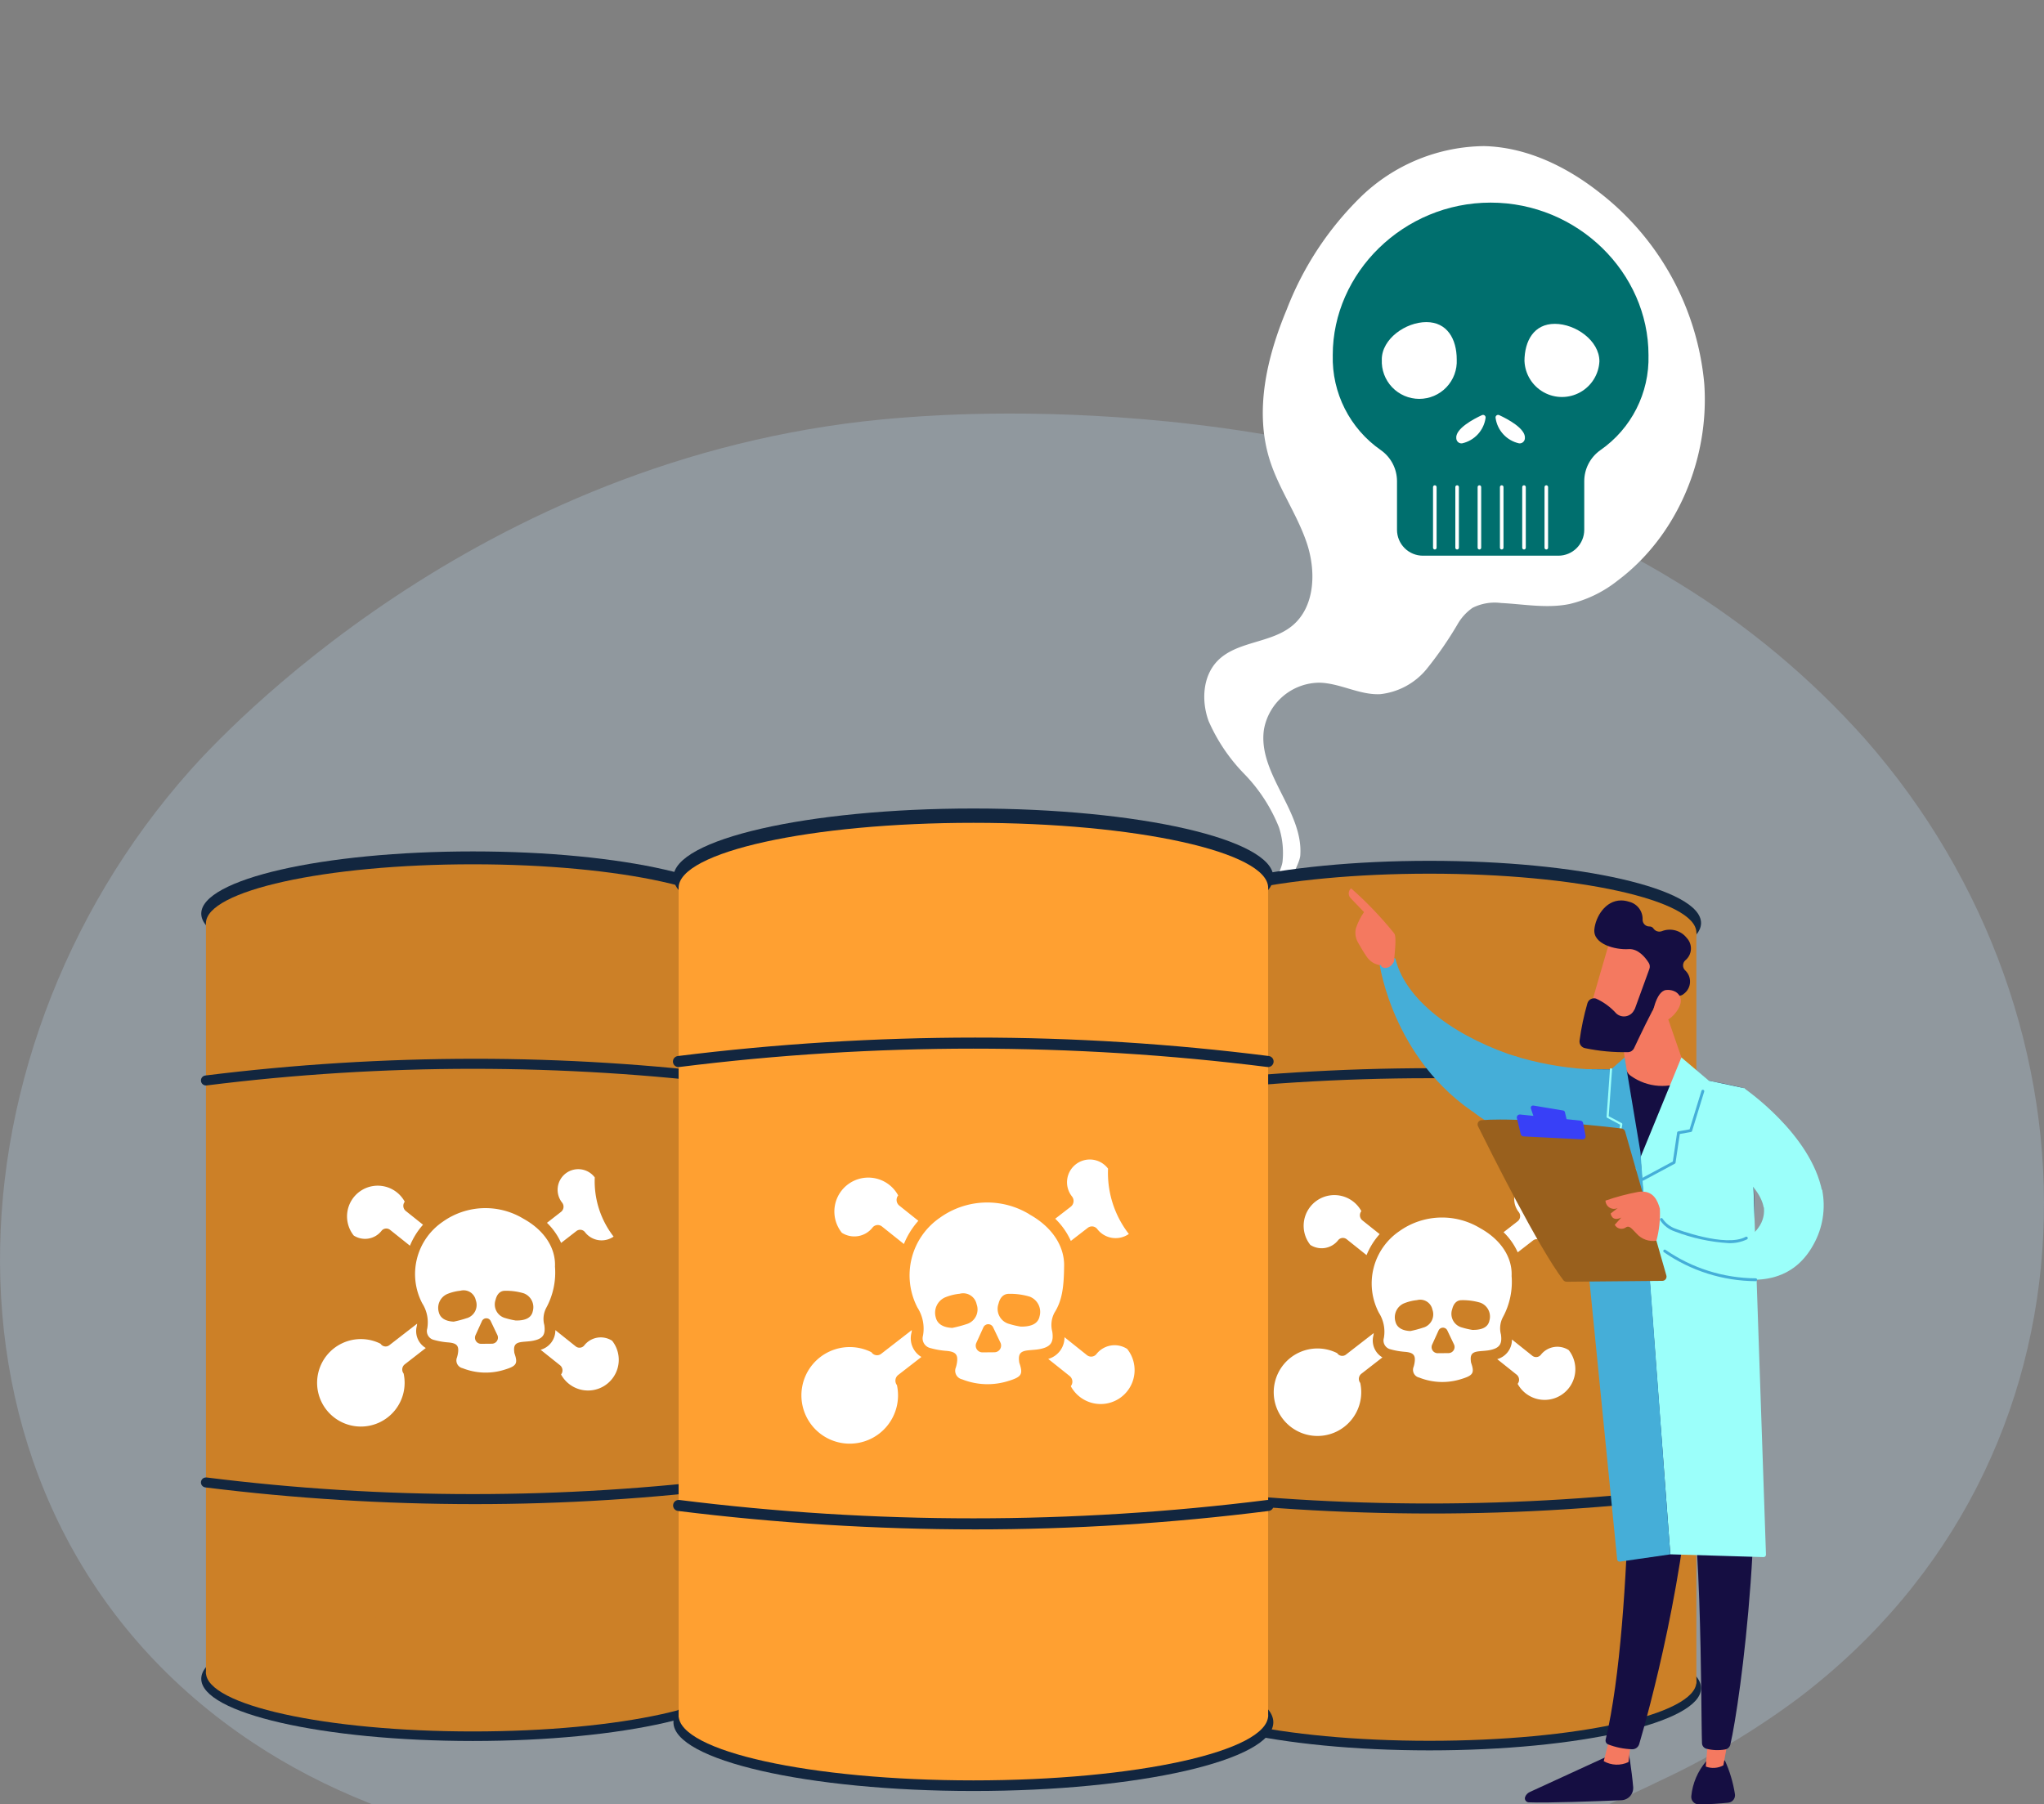 <svg id="Grupo_1030900" data-name="Grupo 1030900" xmlns="http://www.w3.org/2000/svg" xmlns:xlink="http://www.w3.org/1999/xlink" width="228.902" height="202.118" viewBox="0 0 228.902 202.118">
  <rect x="0" y="0" width="228.902" height="202.118" fill="#808080" stroke="none"/>
  <defs>
    <clipPath id="clip-path">
      <rect id="Rectángulo_350980" data-name="Rectángulo 350980" width="228.902" height="202.118" fill="none"/>
    </clipPath>
    <clipPath id="clip-path-3">
      <rect id="Rectángulo_350916" data-name="Rectángulo 350916" width="228.902" height="167.348" fill="#b6cfe5"/>
    </clipPath>
    <clipPath id="clip-path-4">
      <path id="Trazado_729553" data-name="Trazado 729553" d="M201.362,502.4a88.271,88.271,0,0,1-15.371,9.18c-39.808,19.557-85.313,13.92-99.382,11.994-22.7-3.108-41.859-5.3-58.322-16.245-37.408-24.867-35.588-76.742-7-108.876,3.389-3.81,31.93-34.939,77.533-39.325,1.115-.107,1.948-.168,2.676-.225,7.055-.55,50.772-3.45,86.418,18.524A93.021,93.021,0,0,1,208.84,394.9c27.843,31.64,27.932,80.644-7.478,107.5" transform="translate(0 -358.473)" fill="#b6cfe5"/>
    </clipPath>
    <clipPath id="clip-path-5">
      <path id="Trazado_729555" data-name="Trazado 729555" d="M1789.453,81.25c-.136-1.085,1.92-2.169,2.875-2.612a.289.289,0,0,1,.406.317,3.406,3.406,0,0,1-2.64,2.848.587.587,0,0,1-.64-.553m4.4-2.295a.289.289,0,0,1,.406-.317c.954.442,3.01,1.527,2.875,2.612a.588.588,0,0,1-.641.553,3.4,3.4,0,0,1-2.64-2.848m3.234-6.342c0-2.317,1.079-4.2,3.4-4.2s4.994,1.878,4.994,4.2a4.2,4.2,0,0,1-8.39,0m-15.982-.2c0-2.317,2.677-4.195,4.994-4.195s3.4,1.878,3.4,4.195a4.2,4.2,0,1,1-8.39,0m-5.494-.5a12.551,12.551,0,0,0,5.395,10.653,4.257,4.257,0,0,1,1.8,3.465v5.453a2.9,2.9,0,0,0,2.9,2.9h15.169a2.9,2.9,0,0,0,2.9-2.9V86.032a4.257,4.257,0,0,1,1.8-3.465,12.551,12.551,0,0,0,5.395-10.653c0-9.212-7.915-17.08-17.68-17.08s-17.68,7.868-17.68,17.08" transform="translate(-1775.616 -54.834)" fill="#ffa031"/>
    </clipPath>
    <clipPath id="clip-path-6">
      <path id="Trazado_729556" data-name="Trazado 729556" d="M1910.046,433.953v6.792a.2.2,0,0,0,.4,0v-6.792a.2.2,0,0,0-.4,0" transform="translate(-1910.046 -433.753)" fill="#fff"/>
    </clipPath>
    <clipPath id="clip-path-7">
      <path id="Trazado_729557" data-name="Trazado 729557" d="M1939.928,433.953v6.792a.2.2,0,1,0,.4,0v-6.792a.2.2,0,1,0-.4,0" transform="translate(-1939.928 -433.753)" fill="#fff"/>
    </clipPath>
    <clipPath id="clip-path-8">
      <path id="Trazado_729558" data-name="Trazado 729558" d="M1969.812,433.953v6.792a.2.2,0,1,0,.4,0v-6.792a.2.2,0,1,0-.4,0" transform="translate(-1969.812 -433.753)" fill="#fff"/>
    </clipPath>
    <clipPath id="clip-path-9">
      <path id="Trazado_729559" data-name="Trazado 729559" d="M1999.695,433.953v6.792a.2.2,0,0,0,.4,0v-6.792a.2.2,0,0,0-.4,0" transform="translate(-1999.695 -433.753)" fill="#fff"/>
    </clipPath>
    <clipPath id="clip-path-10">
      <path id="Trazado_729560" data-name="Trazado 729560" d="M2029.578,433.953v6.792a.2.2,0,0,0,.4,0v-6.792a.2.2,0,0,0-.4,0" transform="translate(-2029.578 -433.753)" fill="#fff"/>
    </clipPath>
    <clipPath id="clip-path-11">
      <path id="Trazado_729561" data-name="Trazado 729561" d="M2059.462,433.953v6.792a.2.2,0,1,0,.4,0v-6.792a.2.2,0,1,0-.4,0" transform="translate(-2059.462 -433.753)" fill="#fff"/>
    </clipPath>
    <clipPath id="clip-path-12">
      <path id="Trazado_729562" data-name="Trazado 729562" d="M1551.736,1160.881c0,3.848,13.617,6.968,30.415,6.968s30.415-3.12,30.415-6.968-13.617-6.968-30.415-6.968-30.415,3.12-30.415,6.968" transform="translate(-1551.736 -1153.913)" fill="#12263f"/>
    </clipPath>
    <clipPath id="clip-path-13">
      <path id="Trazado_729563" data-name="Trazado 729563" d="M1551.736,2186.568c0,3.849,13.617,6.968,30.415,6.968s30.415-3.12,30.415-6.968-13.617-6.968-30.415-6.968-30.415,3.12-30.415,6.968" transform="translate(-1551.736 -2179.6)" fill="#12263f"/>
    </clipPath>
    <clipPath id="clip-path-14">
      <rect id="Rectángulo_350928" data-name="Rectángulo 350928" width="59.781" height="84.108" fill="#cc8027"/>
    </clipPath>
    <clipPath id="clip-path-15">
      <path id="Trazado_729564" data-name="Trazado 729564" d="M1558.016,1177.82c0,3.643,13.382,6.6,29.89,6.6s29.89-2.953,29.89-6.6-13.382-6.6-29.89-6.6-29.89,2.953-29.89,6.6" transform="translate(-1558.016 -1171.225)" fill="#cc8027"/>
    </clipPath>
    <clipPath id="clip-path-16">
      <path id="Trazado_729565" data-name="Trazado 729565" d="M1558.016,2182.262c0,3.642,13.382,6.595,29.89,6.595s29.89-2.953,29.89-6.595-13.382-6.6-29.89-6.6-29.89,2.953-29.89,6.6" transform="translate(-1558.016 -2175.666)" fill="#cc8027"/>
    </clipPath>
    <clipPath id="clip-path-17">
      <path id="Trazado_729566" data-name="Trazado 729566" d="M1551.3,1993.576a.561.561,0,0,0,.488.626,244.884,244.884,0,0,0,30.138,1.872,236.33,236.33,0,0,0,29.782-1.872.561.561,0,0,0-.141-1.114,239.562,239.562,0,0,1-59.641,0,.618.618,0,0,0-.07,0,.561.561,0,0,0-.556.492" transform="translate(-1551.298 -1993.084)" fill="#12263f"/>
    </clipPath>
    <clipPath id="clip-path-18">
      <path id="Trazado_729567" data-name="Trazado 729567" d="M1551.791,1433.773a.561.561,0,0,0,.138,1.114,239.568,239.568,0,0,1,59.641,0,.561.561,0,0,0,.141-1.114,236.307,236.307,0,0,0-29.782-1.872,244.908,244.908,0,0,0-30.138,1.872" transform="translate(-1551.298 -1431.901)" fill="#12263f"/>
    </clipPath>
    <clipPath id="clip-path-20">
      <path id="Trazado_729573" data-name="Trazado 729573" d="M269.725,1148.286c0,3.848,13.617,6.968,30.415,6.968s30.415-3.12,30.415-6.968-13.617-6.968-30.415-6.968-30.415,3.12-30.415,6.968" transform="translate(-269.725 -1141.318)" fill="#12263f"/>
    </clipPath>
    <clipPath id="clip-path-21">
      <path id="Trazado_729574" data-name="Trazado 729574" d="M269.725,2173.974c0,3.848,13.617,6.968,30.415,6.968s30.415-3.12,30.415-6.968-13.617-6.968-30.415-6.968-30.415,3.12-30.415,6.968" transform="translate(-269.725 -2167.006)" fill="#12263f"/>
    </clipPath>
    <clipPath id="clip-path-23">
      <path id="Trazado_729575" data-name="Trazado 729575" d="M276.007,1165.226c0,3.642,13.382,6.6,29.89,6.6s29.89-2.953,29.89-6.6-13.382-6.6-29.89-6.6-29.89,2.953-29.89,6.6" transform="translate(-276.007 -1158.63)" fill="#cc8027"/>
    </clipPath>
    <clipPath id="clip-path-24">
      <path id="Trazado_729576" data-name="Trazado 729576" d="M276.007,2169.667c0,3.643,13.382,6.6,29.89,6.6s29.89-2.953,29.89-6.6-13.382-6.6-29.89-6.6-29.89,2.953-29.89,6.6" transform="translate(-276.007 -2163.071)" fill="#cc8027"/>
    </clipPath>
    <clipPath id="clip-path-25">
      <path id="Trazado_729577" data-name="Trazado 729577" d="M269.293,1980.981a.562.562,0,0,0,.488.626,244.934,244.934,0,0,0,30.138,1.872,236.281,236.281,0,0,0,29.782-1.872.561.561,0,0,0-.141-1.114,239.567,239.567,0,0,1-59.641,0,.6.6,0,0,0-.07,0,.561.561,0,0,0-.556.492" transform="translate(-269.288 -1980.489)" fill="#12263f"/>
    </clipPath>
    <clipPath id="clip-path-26">
      <path id="Trazado_729578" data-name="Trazado 729578" d="M269.781,1421.178a.561.561,0,1,0,.138,1.114,239.579,239.579,0,0,1,59.641,0,.561.561,0,0,0,.141-1.114,236.3,236.3,0,0,0-29.782-1.872,244.862,244.862,0,0,0-30.138,1.872" transform="translate(-269.288 -1419.306)" fill="#12263f"/>
    </clipPath>
    <clipPath id="clip-path-28">
      <path id="Trazado_729584" data-name="Trazado 729584" d="M902.529,1091.557c0,4.25,15.039,7.7,33.59,7.7s33.59-3.445,33.59-7.7-15.039-7.7-33.59-7.7-33.59,3.445-33.59,7.7" transform="translate(-902.529 -1083.862)" fill="#12263f"/>
    </clipPath>
    <clipPath id="clip-path-29">
      <path id="Trazado_729585" data-name="Trazado 729585" d="M902.529,2224.3c0,4.25,15.039,7.7,33.59,7.7s33.59-3.445,33.59-7.7-15.039-7.7-33.59-7.7-33.59,3.446-33.59,7.7" transform="translate(-902.529 -2216.607)" fill="#12263f"/>
    </clipPath>
    <clipPath id="clip-path-30">
      <rect id="Rectángulo_350946" data-name="Rectángulo 350946" width="66.02" height="92.887" fill="#ffa031"/>
    </clipPath>
    <clipPath id="clip-path-31">
      <path id="Trazado_729586" data-name="Trazado 729586" d="M909.465,1110.265c0,4.023,14.779,7.284,33.01,7.284s33.01-3.261,33.01-7.284-14.779-7.284-33.01-7.284-33.01,3.261-33.01,7.284" transform="translate(-909.465 -1102.981)" fill="#ffa031"/>
    </clipPath>
    <clipPath id="clip-path-32">
      <path id="Trazado_729587" data-name="Trazado 729587" d="M909.465,2219.545c0,4.023,14.779,7.284,33.01,7.284s33.01-3.261,33.01-7.284-14.779-7.284-33.01-7.284-33.01,3.261-33.01,7.284" transform="translate(-909.465 -2212.261)" fill="#ffa031"/>
    </clipPath>
    <clipPath id="clip-path-33">
      <path id="Trazado_729588" data-name="Trazado 729588" d="M902.05,2011.167a.62.62,0,0,0,.539.692,270.469,270.469,0,0,0,33.284,2.067,261.042,261.042,0,0,0,32.891-2.067.62.62,0,0,0-.156-1.23,264.567,264.567,0,0,1-65.866,0,.642.642,0,0,0-.078,0,.62.62,0,0,0-.614.544" transform="translate(-902.045 -2010.623)" fill="#12263f"/>
    </clipPath>
    <clipPath id="clip-path-34">
      <path id="Trazado_729589" data-name="Trazado 729589" d="M902.589,1392.933a.62.62,0,1,0,.153,1.23,264.584,264.584,0,0,1,65.866,0,.62.62,0,0,0,.156-1.23,260.974,260.974,0,0,0-32.891-2.067,270.445,270.445,0,0,0-33.284,2.067" transform="translate(-902.045 -1390.866)" fill="#12263f"/>
    </clipPath>
    <clipPath id="clip-path-36">
      <path id="Trazado_729595" data-name="Trazado 729595" d="M2053.527,2347.592l-9.393,4.317a1,1,0,0,0-.513.54.448.448,0,0,0,.394.613c2.04.091,7.727-.124,10.385-.235a1.375,1.375,0,0,0,1.316-1.49c-.175-2-.531-4.013-.531-4.013Z" transform="translate(-2043.589 -2347.323)" fill="none"/>
    </clipPath>
    <linearGradient id="linear-gradient" x1="-13.12" y1="0.743" x2="-13.114" y2="0.743" gradientUnits="objectBoundingBox">
      <stop offset="0" stop-color="#2b3582"/>
      <stop offset="1" stop-color="#150e42"/>
    </linearGradient>
    <clipPath id="clip-path-37">
      <path id="Trazado_729596" data-name="Trazado 729596" d="M2149.287,2331.373a2.993,2.993,0,0,0,2.769.1l.286-2.412-2.374-.373Z" transform="translate(-2149.287 -2328.685)" fill="none"/>
    </clipPath>
    <linearGradient id="linear-gradient-2" x1="-58.785" y1="2.118" x2="-58.757" y2="2.118" gradientUnits="objectBoundingBox">
      <stop offset="0" stop-color="#f9b776"/>
      <stop offset="1" stop-color="#f47960"/>
    </linearGradient>
    <clipPath id="clip-path-38">
      <path id="Trazado_729597" data-name="Trazado 729597" d="M2154.3,1790.446c.124.63.664,31.433-2.629,45.238a.469.469,0,0,0,.275.545,8.162,8.162,0,0,0,2.681.545.806.806,0,0,0,.8-.579c.941-3.2,5.452-19.25,6.04-34.578.658-17.129,0-.583,0-.583l-.385-10.588Z" transform="translate(-2151.654 -1790.445)" fill="none"/>
    </clipPath>
    <linearGradient id="linear-gradient-3" x1="-4.183" y1="1.169" x2="-4.181" y2="1.169" xlink:href="#linear-gradient"/>
    <clipPath id="clip-path-39">
      <path id="Trazado_729598" data-name="Trazado 729598" d="M2268.215,2360.027a7.056,7.056,0,0,0-1.647,3.87.836.836,0,0,0,.828.933c1.083.008,2.434-.1,3.312-.189a.839.839,0,0,0,.738-1.005,14.51,14.51,0,0,0-1.116-3.723Z" transform="translate(-2266.562 -2359.913)" fill="none"/>
    </clipPath>
    <linearGradient id="linear-gradient-4" x1="-26.747" y1="0.849" x2="-26.735" y2="0.849" xlink:href="#linear-gradient"/>
    <clipPath id="clip-path-40">
      <path id="Trazado_729599" data-name="Trazado 729599" d="M2286.049,2325.013a2.359,2.359,0,0,0,1.969-.135l.669-3.648-2.319-.142Z" transform="translate(-2286.049 -2321.088)" fill="none"/>
    </clipPath>
    <linearGradient id="linear-gradient-5" x1="-72.417" y1="1.906" x2="-72.385" y2="1.906" xlink:href="#linear-gradient-2"/>
    <clipPath id="clip-path-41">
      <path id="Trazado_729600" data-name="Trazado 729600" d="M2180.39,1786.967l4.87,3.462a2.087,2.087,0,0,1,.8,1.151c2.509,9.182,2.242,32.415,2.391,36.2a.668.668,0,0,0,.481.616,4.9,4.9,0,0,0,2.106.084.73.73,0,0,0,.589-.554c1.1-4.681,4.383-28.6,1.689-44.849l-13.3-1.7Z" transform="translate(-2180.016 -1781.37)" fill="none"/>
    </clipPath>
    <linearGradient id="linear-gradient-6" x1="-4.146" y1="1.124" x2="-4.144" y2="1.124" xlink:href="#linear-gradient"/>
    <clipPath id="clip-path-42">
      <path id="Trazado_729601" data-name="Trazado 729601" d="M2043.2,1433.185c-2.489.041-5.377,1.626-8.23.739-.418,1.779,2.725.632.685,3,2.675,1.5,1.819,4.74,5.762,5.229,0,0,4.845,16.511,5.883,22.378,0,0,7.048,2.64,13.3,1,0,0,1.985-16.19-.421-30.227a77.112,77.112,0,0,0-16.277-2.125q-.349,0-.7.006" transform="translate(-2034.933 -1433.179)" fill="none"/>
    </clipPath>
    <linearGradient id="linear-gradient-7" x1="-6.053" y1="2.423" x2="-6.05" y2="2.423" xlink:href="#linear-gradient"/>
    <clipPath id="clip-path-43">
      <path id="Trazado_729602" data-name="Trazado 729602" d="M1848.61,1284.285s1.571,11.752,12.188,17.722a17.3,17.3,0,0,0,3.42-7.154c-6.4-1.988-12.625-6.056-13.812-11.072a1.518,1.518,0,0,0-.572-.107,1.549,1.549,0,0,0-1.224.612" transform="translate(-1848.61 -1283.673)" fill="none"/>
    </clipPath>
    <linearGradient id="linear-gradient-8" x1="-6.541" y1="4.091" x2="-6.537" y2="4.091" gradientUnits="objectBoundingBox">
      <stop offset="0" stop-color="#53eac9"/>
      <stop offset="0.996" stop-color="#45aed8"/>
      <stop offset="1" stop-color="#45aed8"/>
    </linearGradient>
    <clipPath id="clip-path-44">
      <path id="Trazado_729603" data-name="Trazado 729603" d="M1807.608,1191.8l1.547,1.612a7.492,7.492,0,0,0-.9,1.786,2.168,2.168,0,0,0,.216,1.6c.272.489.642,1.125.993,1.623a2.14,2.14,0,0,0,1.609.949c-.083.264.878.665,1.443-.413.02-.517.334-2.732.025-3.153a41.256,41.256,0,0,0-4.835-5.054.759.759,0,0,0-.095,1.054" transform="translate(-1807.436 -1190.748)" fill="none"/>
    </clipPath>
    <linearGradient id="linear-gradient-9" x1="-16.685" y1="9.582" x2="-16.675" y2="9.582" xlink:href="#linear-gradient-2"/>
    <clipPath id="clip-path-45">
      <path id="Trazado_729604" data-name="Trazado 729604" d="M1832.547,1236.079a16.2,16.2,0,0,1,.737,2.872l1.257-1.395-.443-1.19-1.41-1.2c-.292.149-.455.4-.141.907" transform="translate(-1832.377 -1235.171)" fill="none"/>
    </clipPath>
    <linearGradient id="linear-gradient-10" x1="-38.072" y1="22.414" x2="-38.051" y2="22.414" xlink:href="#linear-gradient-2"/>
    <clipPath id="clip-path-46">
      <path id="Trazado_729605" data-name="Trazado 729605" d="M2299.982,1466.421s4.763,2.491,5.321,5.557a17.843,17.843,0,0,1,6.553-1.756c-1.24-6.494-8.777-11.616-8.777-11.616Z" transform="translate(-2299.982 -1458.606)" fill="none"/>
    </clipPath>
    <linearGradient id="linear-gradient-11" x1="-10.638" y1="4.715" x2="-10.633" y2="4.715" gradientUnits="objectBoundingBox">
      <stop offset="0" stop-color="#9cfffb"/>
      <stop offset="1" stop-color="#9bfffa"/>
    </linearGradient>
    <clipPath id="clip-path-47">
      <path id="Trazado_729606" data-name="Trazado 729606" d="M2169.162,1354.84l.832,6.427a1.26,1.26,0,0,0,.58.9,6.037,6.037,0,0,0,6.261.421.268.268,0,0,0,.122-.322l-2.568-7.426Z" transform="translate(-2169.162 -1354.84)" fill="none"/>
    </clipPath>
    <linearGradient id="linear-gradient-12" x1="-23.129" y1="9.607" x2="-23.118" y2="9.607" xlink:href="#linear-gradient-2"/>
    <clipPath id="clip-path-48">
      <path id="Trazado_729607" data-name="Trazado 729607" d="M2198.508,1428.651l3.343,44.47,10.437.312a.267.267,0,0,0,.275-.276l-1.457-42.783s-.04-9.245-1.023-9.476-3.927-.836-3.927-.836l-3.064-2.6Z" transform="translate(-2198.508 -1417.46)" fill="none"/>
    </clipPath>
    <linearGradient id="linear-gradient-13" x1="-13.069" y1="1.495" x2="-13.063" y2="1.495" xlink:href="#linear-gradient-11"/>
    <clipPath id="clip-path-49">
      <path id="Trazado_729608" data-name="Trazado 729608" d="M2116.428,1418.8l-3.2-.031-.686,8.98,4.571,45.953a.267.267,0,0,0,.3.238l5.652-.815-3.343-45.044-1.775-10.616Z" transform="translate(-2112.539 -1417.46)" fill="none"/>
    </clipPath>
    <linearGradient id="linear-gradient-14" x1="-4.111" y1="1.542" x2="-4.109" y2="1.542" xlink:href="#linear-gradient-8"/>
    <clipPath id="clip-path-50">
      <path id="Trazado_729609" data-name="Trazado 729609" d="M1975.981,1421.664a19.593,19.593,0,0,0,11.411,4.082c7.184.332,1.106-8.968,1.106-8.968a35.8,35.8,0,0,1-8.12-1.5c-3.49,6.2-4.4,6.385-4.4,6.385" transform="translate(-1975.981 -1415.279)" fill="none"/>
    </clipPath>
    <linearGradient id="linear-gradient-15" x1="-7.62" y1="4.598" x2="-7.616" y2="4.598" xlink:href="#linear-gradient-8"/>
    <clipPath id="clip-path-51">
      <path id="Trazado_729610" data-name="Trazado 729610" d="M2126.341,1547.165l4.152.242v-1.089l-4.152-.363Z" transform="translate(-2126.341 -1545.955)" fill="none"/>
    </clipPath>
    <linearGradient id="linear-gradient-16" x1="-49.387" y1="17.62" x2="-49.364" y2="17.62" xlink:href="#linear-gradient-11"/>
    <clipPath id="clip-path-52">
      <path id="Trazado_729611" data-name="Trazado 729611" d="M2206.291,1460.926l-1.331,4.321-1.266.225a.16.16,0,0,0-.131.134l-.482,3.246-3.451,1.853a.16.16,0,1,0,.152.282l3.522-1.891a.16.16,0,0,0,.083-.118l.477-3.212,1.249-.221a.16.16,0,0,0,.125-.111l1.359-4.414a.161.161,0,0,0-.106-.2.159.159,0,0,0-.047-.007.16.16,0,0,0-.153.113" transform="translate(-2199.546 -1460.813)" fill="none"/>
    </clipPath>
    <linearGradient id="linear-gradient-17" x1="-14.581" y1="6.897" x2="-14.574" y2="6.897" xlink:href="#linear-gradient-8"/>
    <clipPath id="clip-path-53">
      <path id="Trazado_729612" data-name="Trazado 729612" d="M2153.454,1432.107l-.381,5.32a.121.121,0,0,0,.063.115l1.458.776-.3,1.774a.122.122,0,0,0,.014.079l1.863,3.265a.12.12,0,1,0,.209-.119l-1.842-3.228.3-1.818a.12.12,0,0,0-.062-.126l-1.465-.78.376-5.242a.12.12,0,0,0-.111-.129h-.016a.113.113,0,0,0-.113.112" transform="translate(-2153.072 -1431.995)" fill="none"/>
    </clipPath>
    <linearGradient id="linear-gradient-18" x1="-53.743" y1="7.169" x2="-53.718" y2="7.169" xlink:href="#linear-gradient-11"/>
    <clipPath id="clip-path-54">
      <path id="Trazado_729613" data-name="Trazado 729613" d="M2220.661,1596.631a3.211,3.211,0,0,1-.588,2.494c-2.856,4.084-11.319-.7-11.319-.7l-1.12,2.087s13.6,9.656,18.607.506a8.963,8.963,0,0,0,.974-6.144,17.834,17.834,0,0,0-6.553,1.756" transform="translate(-2207.633 -1594.874)" fill="none"/>
    </clipPath>
    <linearGradient id="linear-gradient-19" x1="-9.245" y1="4.501" x2="-9.241" y2="4.501" xlink:href="#linear-gradient-11"/>
    <clipPath id="clip-path-55">
      <path id="Trazado_729614" data-name="Trazado 729614" d="M1980.62,1500.791a.472.472,0,0,0-.386.679c1.331,2.693,6.805,13.645,9.547,17.233a.473.473,0,0,0,.381.187l10.717-.1a.472.472,0,0,0,.449-.6l-4.619-16.13a.47.47,0,0,0-.4-.339c-.837-.1-3.262-.372-6.062-.609-2.5-.211-5.3-.393-7.529-.393-.781,0-1.494.022-2.1.073" transform="translate(-1980.184 -1500.718)" fill="#99601d"/>
    </clipPath>
    <clipPath id="clip-path-56">
      <path id="Trazado_729615" data-name="Trazado 729615" d="M2051.478,1482.282l.331,1a.241.241,0,0,0,.2.163l3.222.431a.241.241,0,0,0,.266-.293l-.205-.877a.24.24,0,0,0-.194-.182l-3.349-.558a.234.234,0,0,0-.041,0,.24.24,0,0,0-.227.316" transform="translate(-2051.466 -1481.966)" fill="none"/>
    </clipPath>
    <linearGradient id="linear-gradient-20" x1="-38.613" y1="28.116" x2="-38.594" y2="28.116" gradientUnits="objectBoundingBox">
      <stop offset="0" stop-color="#53d8ff"/>
      <stop offset="1" stop-color="#3840f7"/>
    </linearGradient>
    <clipPath id="clip-path-57">
      <path id="Trazado_729616" data-name="Trazado 729616" d="M2032.785,1494.385l.43,1.791a.332.332,0,0,0,.306.254l6.61.333a.333.333,0,0,0,.343-.395l-.276-1.437a.332.332,0,0,0-.293-.268l-6.764-.686-.034,0a.332.332,0,0,0-.322.41" transform="translate(-2032.775 -1493.975)" fill="none"/>
    </clipPath>
    <linearGradient id="linear-gradient-21" x1="-20.855" y1="19.286" x2="-20.845" y2="19.286" xlink:href="#linear-gradient-20"/>
    <clipPath id="clip-path-58">
      <path id="Trazado_729617" data-name="Trazado 729617" d="M2155.2,1597.377a24.551,24.551,0,0,0-3.653.974.959.959,0,0,0,1.374.828l-.79.611s.113.979,1.189.456l-.735.811a.856.856,0,0,0,1.254.288c.41-.267.71.229,1.215.724a2.434,2.434,0,0,0,2.2.769,11.741,11.741,0,0,0,.384-3.584c-.235-.848-.668-1.915-1.986-1.915a2.853,2.853,0,0,0-.453.038" transform="translate(-2151.542 -1597.339)" fill="none"/>
    </clipPath>
    <linearGradient id="linear-gradient-22" x1="-28.306" y1="12.141" x2="-28.293" y2="12.141" xlink:href="#linear-gradient-2"/>
    <clipPath id="clip-path-59">
      <path id="Trazado_729618" data-name="Trazado 729618" d="M2224.72,1632.8a.161.161,0,0,0-.069.216,3.164,3.164,0,0,0,1.633,1.266,20.251,20.251,0,0,0,6.018,1.309,4.381,4.381,0,0,0,2.081-.423.16.16,0,0,0-.154-.281c-2.233,1.226-7.779-.885-7.834-.906a2.9,2.9,0,0,1-1.457-1.111.159.159,0,0,0-.215-.07" transform="translate(-2224.633 -1632.782)" fill="none"/>
    </clipPath>
    <linearGradient id="linear-gradient-23" x1="-18.818" y1="19.716" x2="-18.81" y2="19.716" xlink:href="#linear-gradient-8"/>
    <clipPath id="clip-path-60">
      <path id="Trazado_729619" data-name="Trazado 729619" d="M2229.109,1675.121a.16.16,0,0,0,.023.225,18.268,18.268,0,0,0,10.284,3.255h.006a.16.16,0,0,0,.005-.321,17.953,17.953,0,0,1-10.092-3.182.159.159,0,0,0-.1-.036.161.161,0,0,0-.125.059" transform="translate(-2229.073 -1675.062)" fill="none"/>
    </clipPath>
    <linearGradient id="linear-gradient-24" x1="-17.685" y1="17.561" x2="-17.677" y2="17.561" xlink:href="#linear-gradient-8"/>
    <clipPath id="clip-path-61">
      <path id="Trazado_729620" data-name="Trazado 729620" d="M2129.8,1249.928c-.083.116-2.688,9.194-2.688,9.194l5.215,1.377,3.747-8.238s-3.239-2.839-5.194-2.839a1.249,1.249,0,0,0-1.08.506" transform="translate(-2127.114 -1249.422)" fill="none"/>
    </clipPath>
    <linearGradient id="linear-gradient-25" x1="-19.269" y1="8.669" x2="-19.26" y2="8.669" xlink:href="#linear-gradient-2"/>
    <clipPath id="clip-path-62">
      <path id="Trazado_729621" data-name="Trazado 729621" d="M2118.425,1210.311c-.156,1.645,2.358,2.3,3.841,2.2,1.089-.071,1.9.976,2.249,1.537a.777.777,0,0,1,.073.679l-1.61,4.426a.737.737,0,0,1-.1.188,1.271,1.271,0,0,1-2,.375,6.833,6.833,0,0,0-2.273-1.667.775.775,0,0,0-.961.537,28.942,28.942,0,0,0-.878,4.177.771.771,0,0,0,.62.843,21.5,21.5,0,0,0,4.826.446.775.775,0,0,0,.66-.445c.535-1.14,2.047-4.328,2.613-5.162.526-.775,1.775-.764,2.347-.713a.78.78,0,0,0,.592-.2,1.707,1.707,0,0,0,.136-2.673.775.775,0,0,1,.035-1.08,1.714,1.714,0,0,0,.182-2.513,2.417,2.417,0,0,0-2.813-.759.8.8,0,0,1-.918-.3.513.513,0,0,0-.453-.233.753.753,0,0,1-.766-.751,1.984,1.984,0,0,0-1.521-2.021,2.884,2.884,0,0,0-.883-.145c-1.764,0-2.861,1.83-3,3.251" transform="translate(-2116.758 -1207.06)" fill="none"/>
    </clipPath>
    <linearGradient id="linear-gradient-26" x1="-8.044" y1="5.017" x2="-8.041" y2="5.017" xlink:href="#linear-gradient"/>
    <clipPath id="clip-path-63">
      <path id="Trazado_729622" data-name="Trazado 729622" d="M2215.444,1326.984c-1.19.129-1.586,2.984-1.586,2.984s1.238,1.45,2.727-.531c1.127-1.5.175-2.464-.933-2.464a1.964,1.964,0,0,0-.208.011" transform="translate(-2213.858 -1326.973)" fill="none"/>
    </clipPath>
    <linearGradient id="linear-gradient-27" x1="-41.319" y1="18.421" x2="-41.3" y2="18.421" xlink:href="#linear-gradient-2"/>
  </defs>
  <g id="Grupo_1030899" data-name="Grupo 1030899" clip-path="url(#clip-path)">
    <g id="Grupo_1030780" data-name="Grupo 1030780" transform="translate(0 16.367)">
      <g id="Grupo_1030779" data-name="Grupo 1030779" transform="translate(0 0)" clip-path="url(#clip-path)">
        <g id="Grupo_1030778" data-name="Grupo 1030778" transform="translate(0 29.954)" opacity="0.3">
          <g id="Grupo_1030777" data-name="Grupo 1030777">
            <g id="Grupo_1030776" data-name="Grupo 1030776" clip-path="url(#clip-path-3)">
              <g id="Grupo_1030775" data-name="Grupo 1030775" transform="translate(0 0)">
                <g id="Grupo_1030774" data-name="Grupo 1030774" clip-path="url(#clip-path-4)">
                  <rect id="Rectángulo_350915" data-name="Rectángulo 350915" width="299.505" height="296.404" transform="matrix(0.729, -0.685, 0.685, 0.729, -96.791, 79.335)" fill="#b6cfe5"/>
                </g>
              </g>
            </g>
          </g>
        </g>
        <path id="Trazado_729554" data-name="Trazado 729554" d="M1622.275,76.268a18.363,18.363,0,0,0-3.886-5.96,19.86,19.86,0,0,1-3.978-5.907c-.816-2.244-.674-5,.983-6.723,2.151-2.23,5.921-1.964,8.332-3.909,2.631-2.123,2.752-6.168,1.662-9.368s-3.118-6.025-4.133-9.249c-1.732-5.5-.32-11.513,1.9-16.837a35.54,35.54,0,0,1,8.322-12.649A20.129,20.129,0,0,1,1645.243,0c4.71.1,9.188,2.255,12.894,5.163a30.606,30.606,0,0,1,11.78,21.423c.6,8.369-2.994,17.067-9.712,22.093a13.745,13.745,0,0,1-5.4,2.619c-2.508.508-5.094.011-7.649-.12a5.54,5.54,0,0,0-3.185.541,5.659,5.659,0,0,0-1.663,1.813,41.51,41.51,0,0,1-3.459,5.018,7.809,7.809,0,0,1-5.219,2.841c-2.32.113-4.5-1.239-6.818-1.286a6.354,6.354,0,0,0-6.195,5.2c-.764,4.933,4.44,9.194,4.059,14.172-.1,1.264-2.893,6.053-3.155,4.239-.1-.714,1.074-2.634,1.17-3.577a9.367,9.367,0,0,0-.414-3.876" transform="translate(-1479.063 -0.001)" fill="#fff"/>
      </g>
    </g>
    <g id="Grupo_1030901" data-name="Grupo 1030901" transform="translate(149.248 22.696)">
      <g id="Grupo_1030782" data-name="Grupo 1030782" transform="translate(0 0)">
        <g id="Grupo_1030781" data-name="Grupo 1030781" clip-path="url(#clip-path-5)">
          <rect id="Rectángulo_350918" data-name="Rectángulo 350918" width="36.551" height="40.616" transform="translate(-1.208 0.037) rotate(-1.75)" fill="#006f6e"/>
        </g>
      </g>
      <g id="Grupo_1030784" data-name="Grupo 1030784" transform="translate(11.233 31.663)">
        <g id="Grupo_1030783" data-name="Grupo 1030783" clip-path="url(#clip-path-6)">
          <rect id="Rectángulo_350919" data-name="Rectángulo 350919" width="0.4" height="7.192" transform="translate(0 0)" fill="#fff"/>
        </g>
      </g>
      <g id="Grupo_1030786" data-name="Grupo 1030786" transform="translate(13.73 31.663)">
        <g id="Grupo_1030785" data-name="Grupo 1030785" clip-path="url(#clip-path-7)">
          <rect id="Rectángulo_350920" data-name="Rectángulo 350920" width="0.4" height="7.192" transform="translate(0 0)" fill="#fff"/>
        </g>
      </g>
      <g id="Grupo_1030788" data-name="Grupo 1030788" transform="translate(16.227 31.663)">
        <g id="Grupo_1030787" data-name="Grupo 1030787" clip-path="url(#clip-path-8)">
          <rect id="Rectángulo_350921" data-name="Rectángulo 350921" width="0.4" height="7.192" transform="translate(0 0)" fill="#fff"/>
        </g>
      </g>
      <g id="Grupo_1030790" data-name="Grupo 1030790" transform="translate(18.725 31.663)">
        <g id="Grupo_1030789" data-name="Grupo 1030789" clip-path="url(#clip-path-9)">
          <rect id="Rectángulo_350922" data-name="Rectángulo 350922" width="0.4" height="7.192" transform="translate(0 0)" fill="#fff"/>
        </g>
      </g>
      <g id="Grupo_1030792" data-name="Grupo 1030792" transform="translate(21.222 31.663)">
        <g id="Grupo_1030791" data-name="Grupo 1030791" clip-path="url(#clip-path-10)">
          <rect id="Rectángulo_350923" data-name="Rectángulo 350923" width="0.4" height="7.192" transform="translate(0 0)" fill="#fff"/>
        </g>
      </g>
      <g id="Grupo_1030794" data-name="Grupo 1030794" transform="translate(23.719 31.663)">
        <g id="Grupo_1030793" data-name="Grupo 1030793" clip-path="url(#clip-path-11)">
          <rect id="Rectángulo_350924" data-name="Rectángulo 350924" width="0.4" height="7.192" transform="translate(0 0)" fill="#fff"/>
        </g>
      </g>
    </g>
    <g id="Grupo_1030796" data-name="Grupo 1030796" transform="translate(129.667 96.424)">
      <g id="Grupo_1030795" data-name="Grupo 1030795" clip-path="url(#clip-path-12)">
        <rect id="Rectángulo_350925" data-name="Rectángulo 350925" width="43.202" height="59.351" transform="matrix(0.514, -0.858, 0.858, 0.514, -6.142, 10.259)" fill="#12263f"/>
      </g>
    </g>
    <g id="Grupo_1030798" data-name="Grupo 1030798" transform="translate(129.667 182.132)">
      <g id="Grupo_1030797" data-name="Grupo 1030797" clip-path="url(#clip-path-13)">
        <rect id="Rectángulo_350926" data-name="Rectángulo 350926" width="33.011" height="62.049" transform="translate(-4.296 12.454) rotate(-70.968)" fill="#12263f"/>
      </g>
    </g>
    <g id="Grupo_1030800" data-name="Grupo 1030800" transform="translate(130.191 104.466)">
      <g id="Grupo_1030799" data-name="Grupo 1030799" clip-path="url(#clip-path-14)">
        <rect id="Rectángulo_350927" data-name="Rectángulo 350927" width="102.571" height="93.162" transform="translate(-35.764 64.179) rotate(-60.871)" fill="#cc8027"/>
      </g>
    </g>
    <g id="Grupo_1030802" data-name="Grupo 1030802" transform="translate(130.191 97.87)">
      <g id="Grupo_1030801" data-name="Grupo 1030801" clip-path="url(#clip-path-15)">
        <rect id="Rectángulo_350929" data-name="Rectángulo 350929" width="40.622" height="58.641" transform="matrix(0.487, -0.874, 0.874, 0.487, -5.609, 10.065)" fill="#cc8027"/>
      </g>
    </g>
    <g id="Grupo_1030804" data-name="Grupo 1030804" transform="translate(130.191 181.804)">
      <g id="Grupo_1030803" data-name="Grupo 1030803" clip-path="url(#clip-path-16)">
        <rect id="Rectángulo_350930" data-name="Rectángulo 350930" width="40.622" height="58.641" transform="matrix(0.487, -0.874, 0.874, 0.487, -5.609, 10.065)" fill="#cc8027"/>
      </g>
    </g>
    <g id="Grupo_1030806" data-name="Grupo 1030806" transform="translate(129.63 166.547)">
      <g id="Grupo_1030805" data-name="Grupo 1030805" clip-path="url(#clip-path-17)">
        <rect id="Rectángulo_350931" data-name="Rectángulo 350931" width="22.741" height="58.625" transform="translate(-0.966 2.669) rotate(-70.968)" fill="#12263f"/>
      </g>
    </g>
    <g id="Grupo_1030808" data-name="Grupo 1030808" transform="translate(129.63 119.653)">
      <g id="Grupo_1030807" data-name="Grupo 1030807" clip-path="url(#clip-path-18)">
        <rect id="Rectángulo_350932" data-name="Rectángulo 350932" width="13.833" height="60.536" transform="translate(-0.564 2.928) rotate(-79.743)" fill="#12263f"/>
      </g>
    </g>
    <g id="Grupo_1030810" data-name="Grupo 1030810" transform="translate(0 0)">
      <g id="Grupo_1030809" data-name="Grupo 1030809" clip-path="url(#clip-path)">
        <path id="Trazado_729568" data-name="Trazado 729568" d="M2014.52,1796.793a2.345,2.345,0,0,0-3.113.529h0a.681.681,0,0,1-.957.107l-2.28-1.82a2.259,2.259,0,0,1-1.65,2.2l2.171,1.733a.736.736,0,0,1,.116,1.033,3.44,3.44,0,1,0,5.713-3.786" transform="translate(-1838.851 -1645.565)" fill="#fff"/>
        <path id="Trazado_729569" data-name="Trazado 729569" d="M1744.717,1586.173a2.345,2.345,0,0,0,3.113-.529.681.681,0,0,1,.957-.107l2.225,1.776a8.127,8.127,0,0,1,1.465-2.351l-1.93-1.54a.737.737,0,0,1-.117-1.034,3.44,3.44,0,1,0-5.713,3.786" transform="translate(-1597.975 -1446.722)" fill="#fff"/>
        <path id="Trazado_729570" data-name="Trazado 729570" d="M1751.7,1789.653a2.2,2.2,0,0,1-1.015-2.424,1.978,1.978,0,0,0,.043-.3l-3.109,2.41a.681.681,0,0,1-.955-.121l-.033-.043a4.9,4.9,0,1,0,2.587,3.337.735.735,0,0,1,.13-1.031Z" transform="translate(-1596.888 -1637.604)" fill="#fff"/>
        <path id="Trazado_729571" data-name="Trazado 729571" d="M2015.033,1586.257a7.278,7.278,0,0,1,1.584,2.252l1.716-1.33a.681.681,0,0,1,.955.121,2.346,2.346,0,0,0,3.207.5,10.118,10.118,0,0,1-2.108-6.628,2.31,2.31,0,1,0-3.651,2.83.736.736,0,0,1-.131,1.032Z" transform="translate(-1846.652 -1448.23)" fill="#fff"/>
        <path id="Trazado_729572" data-name="Trazado 729572" d="M1850.4,1633.284a8.231,8.231,0,0,0-9.05.335,7.084,7.084,0,0,0-2.294,9.137,3.961,3.961,0,0,1,.557,2.829,1.011,1.011,0,0,0,.741,1.264,8.207,8.207,0,0,0,1.637.286c.959.085,1.218.385,1.045,1.316a3.719,3.719,0,0,1-.09.361.888.888,0,0,0,.634,1.208,7,7,0,0,0,4.688.168c1.362-.414,1.509-.689,1.116-1.832a.9.9,0,0,1-.028-.184c-.084-.715.132-1,.844-1.089.431-.055.871-.058,1.294-.146,1.076-.222,1.388-.675,1.23-1.757a2.649,2.649,0,0,1,.219-1.923,8.285,8.285,0,0,0,.977-4.615c.094-2.066-1.174-4.06-3.519-5.357m-6.331,11.12a12.342,12.342,0,0,1-1.49.4c-.924-.041-1.514-.4-1.671-1.062a1.7,1.7,0,0,1,.929-2.027,5.305,5.305,0,0,1,1.493-.375,1.387,1.387,0,0,1,1.716,1.053,1.549,1.549,0,0,1-.977,2.016m2.787,2.867-1.209.011a.682.682,0,0,1-.627-.964l.719-1.581a.54.54,0,0,1,.978-.009l.748,1.567a.682.682,0,0,1-.609.976m4.569-3.6c-.159.658-.75,1.017-1.9,1a8.615,8.615,0,0,1-1.156-.267,1.579,1.579,0,0,1-1.1-2.061c.134-.561.467-1,1.039-1a6.865,6.865,0,0,1,2.115.283,1.657,1.657,0,0,1,1,2.038" transform="translate(-1684.639 -1495.709)" fill="#fff"/>
      </g>
    </g>
    <g id="Grupo_1030812" data-name="Grupo 1030812" transform="translate(22.539 95.371)">
      <g id="Grupo_1030811" data-name="Grupo 1030811" clip-path="url(#clip-path-20)">
        <rect id="Rectángulo_350934" data-name="Rectángulo 350934" width="43.202" height="59.351" transform="matrix(0.514, -0.858, 0.858, 0.514, -6.142, 10.259)" fill="#12263f"/>
      </g>
    </g>
    <g id="Grupo_1030814" data-name="Grupo 1030814" transform="translate(22.539 181.08)">
      <g id="Grupo_1030813" data-name="Grupo 1030813" clip-path="url(#clip-path-21)">
        <rect id="Rectángulo_350935" data-name="Rectángulo 350935" width="33.011" height="62.05" transform="translate(-4.296 12.454) rotate(-70.968)" fill="#12263f"/>
      </g>
    </g>
    <g id="Grupo_1030816" data-name="Grupo 1030816" transform="translate(23.064 103.413)">
      <g id="Grupo_1030815" data-name="Grupo 1030815" clip-path="url(#clip-path-14)">
        <rect id="Rectángulo_350936" data-name="Rectángulo 350936" width="97.872" height="103.181" transform="matrix(0.808, -0.59, 0.59, 0.808, -40.052, 29.232)" fill="#cc8027"/>
      </g>
    </g>
    <g id="Grupo_1030818" data-name="Grupo 1030818" transform="translate(23.064 96.818)">
      <g id="Grupo_1030817" data-name="Grupo 1030817" clip-path="url(#clip-path-23)">
        <rect id="Rectángulo_350938" data-name="Rectángulo 350938" width="56.064" height="45.898" transform="matrix(0.808, -0.59, 0.59, 0.808, -6.281, 4.585)" fill="#cc8027"/>
      </g>
    </g>
    <g id="Grupo_1030820" data-name="Grupo 1030820" transform="translate(23.064 180.751)">
      <g id="Grupo_1030819" data-name="Grupo 1030819" clip-path="url(#clip-path-24)">
        <rect id="Rectángulo_350939" data-name="Rectángulo 350939" width="56.064" height="45.898" transform="translate(-6.281 4.585) rotate(-36.124)" fill="#cc8027"/>
      </g>
    </g>
    <g id="Grupo_1030822" data-name="Grupo 1030822" transform="translate(22.502 165.494)">
      <g id="Grupo_1030821" data-name="Grupo 1030821" clip-path="url(#clip-path-25)">
        <rect id="Rectángulo_350940" data-name="Rectángulo 350940" width="22.741" height="58.625" transform="matrix(0.326, -0.945, 0.945, 0.326, -0.966, 2.669)" fill="#12263f"/>
      </g>
    </g>
    <g id="Grupo_1030824" data-name="Grupo 1030824" transform="translate(22.502 118.6)">
      <g id="Grupo_1030823" data-name="Grupo 1030823" clip-path="url(#clip-path-26)">
        <rect id="Rectángulo_350941" data-name="Rectángulo 350941" width="13.832" height="60.536" transform="translate(-0.564 2.928) rotate(-79.743)" fill="#12263f"/>
      </g>
    </g>
    <g id="Grupo_1030826" data-name="Grupo 1030826" transform="translate(0 0)">
      <g id="Grupo_1030825" data-name="Grupo 1030825" clip-path="url(#clip-path)">
        <path id="Trazado_729579" data-name="Trazado 729579" d="M732.51,1784.2a2.346,2.346,0,0,0-3.113.529h0a.681.681,0,0,1-.957.107l-2.279-1.82a2.259,2.259,0,0,1-1.65,2.2l2.171,1.733a.735.735,0,0,1,.116,1.033,3.44,3.44,0,1,0,5.713-3.786" transform="translate(-663.968 -1634.022)" fill="#fff"/>
        <path id="Trazado_729580" data-name="Trazado 729580" d="M462.707,1573.578a2.345,2.345,0,0,0,3.113-.529.681.681,0,0,1,.957-.107l2.225,1.776a8.128,8.128,0,0,1,1.465-2.351l-1.93-1.54a.737.737,0,0,1-.117-1.035,3.44,3.44,0,1,0-5.713,3.786" transform="translate(-423.093 -1435.18)" fill="#fff"/>
        <path id="Trazado_729581" data-name="Trazado 729581" d="M469.688,1777.058a2.2,2.2,0,0,1-1.015-2.424,1.929,1.929,0,0,0,.043-.3l-3.109,2.41a.681.681,0,0,1-.955-.121l-.033-.043a4.9,4.9,0,1,0,2.587,3.337.735.735,0,0,1,.13-1.031Z" transform="translate(-422.005 -1626.062)" fill="#fff"/>
        <path id="Trazado_729582" data-name="Trazado 729582" d="M733.023,1573.663a7.273,7.273,0,0,1,1.584,2.252l1.716-1.33a.68.68,0,0,1,.955.121,2.346,2.346,0,0,0,3.207.5,10.118,10.118,0,0,1-2.109-6.628,2.31,2.31,0,1,0-3.651,2.83.736.736,0,0,1-.131,1.032Z" transform="translate(-671.77 -1436.689)" fill="#fff"/>
        <path id="Trazado_729583" data-name="Trazado 729583" d="M568.388,1620.689a8.231,8.231,0,0,0-9.05.335,7.084,7.084,0,0,0-2.294,9.137,3.963,3.963,0,0,1,.557,2.829,1.011,1.011,0,0,0,.741,1.264,8.207,8.207,0,0,0,1.637.286c.959.085,1.219.385,1.045,1.316-.023.122-.056.242-.09.361a.889.889,0,0,0,.634,1.209,7,7,0,0,0,4.688.168c1.362-.414,1.509-.688,1.116-1.832a.886.886,0,0,1-.028-.184c-.084-.715.132-1,.844-1.089.431-.055.871-.058,1.294-.146,1.076-.222,1.388-.675,1.23-1.758a2.65,2.65,0,0,1,.219-1.923,8.284,8.284,0,0,0,.977-4.615c.094-2.066-1.174-4.06-3.519-5.357m-6.331,11.12a12.452,12.452,0,0,1-1.49.4c-.924-.041-1.513-.4-1.671-1.062a1.7,1.7,0,0,1,.929-2.026,5.3,5.3,0,0,1,1.493-.375,1.388,1.388,0,0,1,1.716,1.053,1.549,1.549,0,0,1-.977,2.016m2.787,2.867-1.209.011a.682.682,0,0,1-.627-.964l.719-1.581a.54.54,0,0,1,.978-.009l.748,1.567a.682.682,0,0,1-.609.976m4.569-3.6c-.159.659-.75,1.017-1.9,1a8.62,8.62,0,0,1-1.156-.267,1.579,1.579,0,0,1-1.1-2.061c.134-.561.467-1,1.039-1a6.857,6.857,0,0,1,2.115.283,1.657,1.657,0,0,1,1,2.038" transform="translate(-509.757 -1484.167)" fill="#fff"/>
      </g>
    </g>
    <g id="Grupo_1030828" data-name="Grupo 1030828" transform="translate(75.417 90.57)">
      <g id="Grupo_1030827" data-name="Grupo 1030827" clip-path="url(#clip-path-28)">
        <rect id="Rectángulo_350943" data-name="Rectángulo 350943" width="47.711" height="65.546" transform="matrix(0.514, -0.858, 0.858, 0.514, -6.783, 11.33)" fill="#12263f"/>
      </g>
    </g>
    <g id="Grupo_1030830" data-name="Grupo 1030830" transform="translate(75.417 185.225)">
      <g id="Grupo_1030829" data-name="Grupo 1030829" clip-path="url(#clip-path-29)">
        <rect id="Rectángulo_350944" data-name="Rectángulo 350944" width="36.456" height="68.526" transform="matrix(0.326, -0.945, 0.945, 0.326, -4.744, 13.754)" fill="#12263f"/>
      </g>
    </g>
    <g id="Grupo_1030832" data-name="Grupo 1030832" transform="translate(75.997 99.452)">
      <g id="Grupo_1030831" data-name="Grupo 1030831" clip-path="url(#clip-path-30)">
        <rect id="Rectángulo_350945" data-name="Rectángulo 350945" width="113.161" height="102.446" transform="translate(-39.056 71.576) rotate(-61.38)" fill="#ffa031"/>
      </g>
    </g>
    <g id="Grupo_1030834" data-name="Grupo 1030834" transform="translate(75.997 92.168)">
      <g id="Grupo_1030833" data-name="Grupo 1030833" clip-path="url(#clip-path-31)">
        <rect id="Rectángulo_350947" data-name="Rectángulo 350947" width="44.411" height="64.932" transform="translate(-6.125 11.225) rotate(-61.38)" fill="#ffa031"/>
      </g>
    </g>
    <g id="Grupo_1030836" data-name="Grupo 1030836" transform="translate(75.997 184.861)">
      <g id="Grupo_1030835" data-name="Grupo 1030835" clip-path="url(#clip-path-32)">
        <rect id="Rectángulo_350948" data-name="Rectángulo 350948" width="44.411" height="64.932" transform="matrix(0.479, -0.878, 0.878, 0.479, -6.125, 11.226)" fill="#ffa031"/>
      </g>
    </g>
    <g id="Grupo_1030838" data-name="Grupo 1030838" transform="translate(75.377 168.012)">
      <g id="Grupo_1030837" data-name="Grupo 1030837" clip-path="url(#clip-path-33)">
        <rect id="Rectángulo_350949" data-name="Rectángulo 350949" width="25.115" height="64.744" transform="matrix(0.326, -0.945, 0.945, 0.326, -1.067, 2.947)" fill="#12263f"/>
      </g>
    </g>
    <g id="Grupo_1030840" data-name="Grupo 1030840" transform="translate(75.377 116.224)">
      <g id="Grupo_1030839" data-name="Grupo 1030839" clip-path="url(#clip-path-34)">
        <rect id="Rectángulo_350950" data-name="Rectángulo 350950" width="15.276" height="66.854" transform="translate(-0.622 3.234) rotate(-79.743)" fill="#12263f"/>
      </g>
    </g>
    <g id="Grupo_1030842" data-name="Grupo 1030842" transform="translate(0 0)">
      <g id="Grupo_1030841" data-name="Grupo 1030841" clip-path="url(#clip-path)">
        <path id="Trazado_729590" data-name="Trazado 729590" d="M1413.617,1793.844a2.59,2.59,0,0,0-3.438.584h0a.752.752,0,0,1-1.057.118l-2.517-2.01a2.5,2.5,0,0,1-1.823,2.433l2.4,1.914a.812.812,0,0,1,.128,1.141,3.8,3.8,0,1,0,6.309-4.181" transform="translate(-1287.395 -1642.749)" fill="#fff"/>
        <path id="Trazado_729591" data-name="Trazado 729591" d="M1115.653,1561.24a2.59,2.59,0,0,0,3.438-.584.752.752,0,0,1,1.056-.119l2.457,1.962a8.973,8.973,0,0,1,1.618-2.6l-2.131-1.7a.813.813,0,0,1-.129-1.142,3.8,3.8,0,1,0-6.309,4.181" transform="translate(-1021.378 -1423.152)" fill="#fff"/>
        <path id="Trazado_729592" data-name="Trazado 729592" d="M1123.363,1785.958a2.434,2.434,0,0,1-1.121-2.677,2.107,2.107,0,0,0,.048-.336l-3.433,2.662a.752.752,0,0,1-1.055-.133l-.036-.048a5.41,5.41,0,1,0,2.856,3.685.812.812,0,0,1,.144-1.139Z" transform="translate(-1020.177 -1633.958)" fill="#fff"/>
        <path id="Trazado_729593" data-name="Trazado 729593" d="M1414.183,1561.332a8.035,8.035,0,0,1,1.749,2.487l1.9-1.469a.751.751,0,0,1,1.054.134,2.59,2.59,0,0,0,3.541.557,11.172,11.172,0,0,1-2.329-7.319,2.551,2.551,0,1,0-4.032,3.125.813.813,0,0,1-.144,1.14Z" transform="translate(-1296.011 -1424.817)" fill="#fff"/>
        <path id="Trazado_729594" data-name="Trazado 729594" d="M1232.365,1613.268a9.091,9.091,0,0,0-9.995.37,7.824,7.824,0,0,0-2.534,10.091,4.375,4.375,0,0,1,.616,3.125,1.116,1.116,0,0,0,.818,1.4,9.068,9.068,0,0,0,1.808.316c1.059.094,1.346.425,1.154,1.453-.025.135-.061.267-.1.4a.981.981,0,0,0,.7,1.335,7.727,7.727,0,0,0,5.177.185c1.5-.457,1.667-.76,1.233-2.023a.973.973,0,0,1-.031-.2c-.093-.789.146-1.1.932-1.2.476-.06.961-.064,1.429-.161,1.188-.245,1.533-.745,1.358-1.941a2.928,2.928,0,0,1,.242-2.124c.841-1.323,1.053-2.806,1.079-5.1.1-2.281-1.3-4.484-3.887-5.916m-6.992,12.281a13.675,13.675,0,0,1-1.645.437c-1.02-.045-1.671-.439-1.845-1.173a1.88,1.88,0,0,1,1.026-2.238,5.858,5.858,0,0,1,1.649-.414,1.532,1.532,0,0,1,1.895,1.163,1.711,1.711,0,0,1-1.079,2.226m3.078,3.166-1.335.012a.753.753,0,0,1-.692-1.065l.794-1.746a.6.6,0,0,1,1.08-.01l.826,1.731a.753.753,0,0,1-.673,1.078m5.046-3.981c-.175.728-.828,1.123-2.1,1.107a9.566,9.566,0,0,1-1.276-.295,1.744,1.744,0,0,1-1.211-2.276c.148-.619.516-1.1,1.147-1.1a7.57,7.57,0,0,1,2.336.312,1.829,1.829,0,0,1,1.1,2.25" transform="translate(-1117.087 -1477.252)" fill="#fff"/>
      </g>
    </g>
    <g id="Grupo_1030844" data-name="Grupo 1030844" transform="translate(170.767 196.148)">
      <g id="Grupo_1030843" data-name="Grupo 1030843" clip-path="url(#clip-path-36)">
        <rect id="Rectángulo_350952" data-name="Rectángulo 350952" width="12.982" height="12.599" transform="translate(-2.986 2.67) rotate(-42.594)" fill="url(#linear-gradient)"/>
      </g>
    </g>
    <g id="Grupo_1030846" data-name="Grupo 1030846" transform="translate(179.599 194.59)">
      <g id="Grupo_1030845" data-name="Grupo 1030845" clip-path="url(#clip-path-37)">
        <rect id="Rectángulo_350953" data-name="Rectángulo 350953" width="3.055" height="3.551" transform="translate(0)" fill="url(#linear-gradient-2)"/>
      </g>
    </g>
    <g id="Grupo_1030848" data-name="Grupo 1030848" transform="translate(179.797 149.614)">
      <g id="Grupo_1030847" data-name="Grupo 1030847" clip-path="url(#clip-path-38)">
        <rect id="Rectángulo_350954" data-name="Rectángulo 350954" width="39.505" height="48.323" transform="translate(-25.026 12.477) rotate(-36.42)" fill="url(#linear-gradient-3)"/>
      </g>
    </g>
    <g id="Grupo_1030850" data-name="Grupo 1030850" transform="translate(189.399 197.2)">
      <g id="Grupo_1030849" data-name="Grupo 1030849" clip-path="url(#clip-path-39)">
        <rect id="Rectángulo_350955" data-name="Rectángulo 350955" width="7.042" height="7.035" transform="matrix(0.736, -0.677, 0.677, 0.736, -2.508, 2.256)" fill="url(#linear-gradient-4)"/>
      </g>
    </g>
    <g id="Grupo_1030852" data-name="Grupo 1030852" transform="translate(191.027 193.955)">
      <g id="Grupo_1030851" data-name="Grupo 1030851" clip-path="url(#clip-path-40)">
        <rect id="Rectángulo_350956" data-name="Rectángulo 350956" width="2.638" height="4.281" transform="translate(0 0)" fill="url(#linear-gradient-5)"/>
      </g>
    </g>
    <g id="Grupo_1030854" data-name="Grupo 1030854" transform="translate(182.167 148.855)">
      <g id="Grupo_1030853" data-name="Grupo 1030853" clip-path="url(#clip-path-41)">
        <rect id="Rectángulo_350957" data-name="Rectángulo 350957" width="40.93" height="47.525" transform="matrix(0.805, -0.594, 0.594, 0.805, -22.577, 16.657)" fill="url(#linear-gradient-6)"/>
      </g>
    </g>
    <g id="Grupo_1030856" data-name="Grupo 1030856" transform="translate(170.044 119.76)">
      <g id="Grupo_1030855" data-name="Grupo 1030855" clip-path="url(#clip-path-42)">
        <rect id="Rectángulo_350958" data-name="Rectángulo 350958" width="28.028" height="33.99" transform="translate(-0.379 0)" fill="url(#linear-gradient-7)"/>
      </g>
    </g>
    <g id="Grupo_1030858" data-name="Grupo 1030858" transform="translate(154.474 107.267)">
      <g id="Grupo_1030857" data-name="Grupo 1030857" clip-path="url(#clip-path-43)">
        <rect id="Rectángulo_350959" data-name="Rectángulo 350959" width="23.048" height="23.864" transform="translate(-8.344 5.372) rotate(-32.771)" fill="url(#linear-gradient-8)"/>
      </g>
    </g>
    <g id="Grupo_1030860" data-name="Grupo 1030860" transform="translate(151.033 99.502)">
      <g id="Grupo_1030859" data-name="Grupo 1030859" clip-path="url(#clip-path-44)">
        <rect id="Rectángulo_350960" data-name="Rectángulo 350960" width="8.938" height="10.787" transform="translate(-3.692 1.503) rotate(-23.726)" fill="url(#linear-gradient-9)"/>
      </g>
    </g>
    <g id="Grupo_1030862" data-name="Grupo 1030862" transform="translate(153.118 103.214)">
      <g id="Grupo_1030861" data-name="Grupo 1030861" clip-path="url(#clip-path-45)">
        <rect id="Rectángulo_350961" data-name="Rectángulo 350961" width="3.996" height="4.427" transform="translate(-1.871 1.124) rotate(-33.04)" fill="url(#linear-gradient-10)"/>
      </g>
    </g>
    <g id="Grupo_1030864" data-name="Grupo 1030864" transform="translate(192.192 121.884)">
      <g id="Grupo_1030863" data-name="Grupo 1030863" clip-path="url(#clip-path-46)">
        <rect id="Rectángulo_350962" data-name="Rectángulo 350962" width="17.789" height="17.448" transform="translate(-6.34 8.809) rotate(-54.259)" fill="url(#linear-gradient-11)"/>
      </g>
    </g>
    <g id="Grupo_1030866" data-name="Grupo 1030866" transform="translate(181.26 113.213)">
      <g id="Grupo_1030865" data-name="Grupo 1030865" clip-path="url(#clip-path-47)">
        <rect id="Rectángulo_350963" data-name="Rectángulo 350963" width="7.837" height="9.254" fill="url(#linear-gradient-12)"/>
      </g>
    </g>
    <g id="Grupo_1030868" data-name="Grupo 1030868" transform="translate(183.712 118.446)">
      <g id="Grupo_1030867" data-name="Grupo 1030867" clip-path="url(#clip-path-48)">
        <rect id="Rectángulo_350964" data-name="Rectángulo 350964" width="14.057" height="55.975" transform="translate(0 0)" fill="url(#linear-gradient-13)"/>
      </g>
    </g>
    <g id="Grupo_1030870" data-name="Grupo 1030870" transform="translate(176.529 118.446)">
      <g id="Grupo_1030869" data-name="Grupo 1030869" clip-path="url(#clip-path-49)">
        <rect id="Rectángulo_350965" data-name="Rectángulo 350965" width="39.427" height="53.194" transform="translate(-25.709 16.55) rotate(-32.771)" fill="url(#linear-gradient-14)"/>
      </g>
    </g>
    <g id="Grupo_1030872" data-name="Grupo 1030872" transform="translate(165.117 118.264)">
      <g id="Grupo_1030871" data-name="Grupo 1030871" clip-path="url(#clip-path-50)">
        <rect id="Rectángulo_350966" data-name="Rectángulo 350966" width="21.48" height="19.145" transform="translate(-4.915 3.164) rotate(-32.771)" fill="url(#linear-gradient-15)"/>
      </g>
    </g>
    <g id="Grupo_1030874" data-name="Grupo 1030874" transform="translate(177.682 129.183)">
      <g id="Grupo_1030873" data-name="Grupo 1030873" clip-path="url(#clip-path-51)">
        <rect id="Rectángulo_350967" data-name="Rectángulo 350967" width="3.603" height="4.218" transform="translate(-0.688 0.956) rotate(-54.259)" fill="url(#linear-gradient-16)"/>
      </g>
    </g>
    <g id="Grupo_1030876" data-name="Grupo 1030876" transform="translate(183.799 122.069)">
      <g id="Grupo_1030875" data-name="Grupo 1030875" clip-path="url(#clip-path-52)">
        <rect id="Rectángulo_350968" data-name="Rectángulo 350968" width="12.422" height="11.718" transform="matrix(0.584, -0.812, 0.812, 0.584, -4.856, 6.716)" fill="url(#linear-gradient-17)"/>
      </g>
    </g>
    <g id="Grupo_1030878" data-name="Grupo 1030878" transform="translate(179.915 119.661)">
      <g id="Grupo_1030877" data-name="Grupo 1030877" clip-path="url(#clip-path-53)">
        <rect id="Rectángulo_350969" data-name="Rectángulo 350969" width="3.348" height="11.503" transform="translate(-0.003 0)" fill="url(#linear-gradient-18)"/>
      </g>
    </g>
    <g id="Grupo_1030880" data-name="Grupo 1030880" transform="translate(184.475 133.271)">
      <g id="Grupo_1030879" data-name="Grupo 1030879" clip-path="url(#clip-path-54)">
        <rect id="Rectángulo_350970" data-name="Rectángulo 350970" width="19.954" height="15.295" fill="url(#linear-gradient-19)"/>
      </g>
    </g>
    <g id="Grupo_1030882" data-name="Grupo 1030882" transform="translate(165.469 125.403)">
      <g id="Grupo_1030881" data-name="Grupo 1030881" clip-path="url(#clip-path-55)">
        <rect id="Rectángulo_350971" data-name="Rectángulo 350971" width="22.649" height="24.98" transform="translate(-4.223 17.184) rotate(-76.504)" fill="#99601d"/>
      </g>
    </g>
    <g id="Grupo_1030884" data-name="Grupo 1030884" transform="translate(171.425 123.836)">
      <g id="Grupo_1030883" data-name="Grupo 1030883" clip-path="url(#clip-path-56)">
        <rect id="Rectángulo_350972" data-name="Rectángulo 350972" width="4.434" height="2.8" transform="matrix(0.975, -0.222, 0.222, 0.975, -0.459, 0.095)" fill="url(#linear-gradient-20)"/>
      </g>
    </g>
    <g id="Grupo_1030886" data-name="Grupo 1030886" transform="translate(169.863 124.84)">
      <g id="Grupo_1030885" data-name="Grupo 1030885" clip-path="url(#clip-path-57)">
        <rect id="Rectángulo_350973" data-name="Rectángulo 350973" width="8.135" height="4.039" transform="translate(-0.495 0.076) rotate(-9.462)" fill="url(#linear-gradient-21)"/>
      </g>
    </g>
    <g id="Grupo_1030888" data-name="Grupo 1030888" transform="translate(179.788 133.477)">
      <g id="Grupo_1030887" data-name="Grupo 1030887" clip-path="url(#clip-path-58)">
        <rect id="Rectángulo_350974" data-name="Rectángulo 350974" width="6.352" height="5.653" transform="translate(0)" fill="url(#linear-gradient-22)"/>
      </g>
    </g>
    <g id="Grupo_1030890" data-name="Grupo 1030890" transform="translate(185.895 136.439)">
      <g id="Grupo_1030889" data-name="Grupo 1030889" clip-path="url(#clip-path-59)">
        <rect id="Rectángulo_350975" data-name="Rectángulo 350975" width="9.877" height="3.331" transform="translate(-0.023)" fill="url(#linear-gradient-23)"/>
      </g>
    </g>
    <g id="Grupo_1030892" data-name="Grupo 1030892" transform="translate(186.266 139.972)">
      <g id="Grupo_1030891" data-name="Grupo 1030891" clip-path="url(#clip-path-60)">
        <rect id="Rectángulo_350976" data-name="Rectángulo 350976" width="10.532" height="3.539" transform="translate(-0.02)" fill="url(#linear-gradient-24)"/>
      </g>
    </g>
    <g id="Grupo_1030894" data-name="Grupo 1030894" transform="translate(177.746 104.405)">
      <g id="Grupo_1030893" data-name="Grupo 1030893" clip-path="url(#clip-path-61)">
        <rect id="Rectángulo_350977" data-name="Rectángulo 350977" width="9.218" height="11.283" transform="translate(-0.258 0.006) rotate(-1.334)" fill="url(#linear-gradient-25)"/>
      </g>
    </g>
    <g id="Grupo_1030896" data-name="Grupo 1030896" transform="translate(176.881 100.865)">
      <g id="Grupo_1030895" data-name="Grupo 1030895" clip-path="url(#clip-path-62)">
        <rect id="Rectángulo_350978" data-name="Rectángulo 350978" width="21.456" height="20.525" transform="translate(-8.144 11.254) rotate(-54.249)" fill="url(#linear-gradient-26)"/>
      </g>
    </g>
    <g id="Grupo_1030898" data-name="Grupo 1030898" transform="translate(184.995 110.885)">
      <g id="Grupo_1030897" data-name="Grupo 1030897" clip-path="url(#clip-path-63)">
        <rect id="Rectángulo_350979" data-name="Rectángulo 350979" width="4.47" height="4.967" transform="matrix(0.989, -0.148, 0.148, 0.989, -0.651, 0.097)" fill="url(#linear-gradient-27)"/>
      </g>
    </g>
  </g>
</svg>
